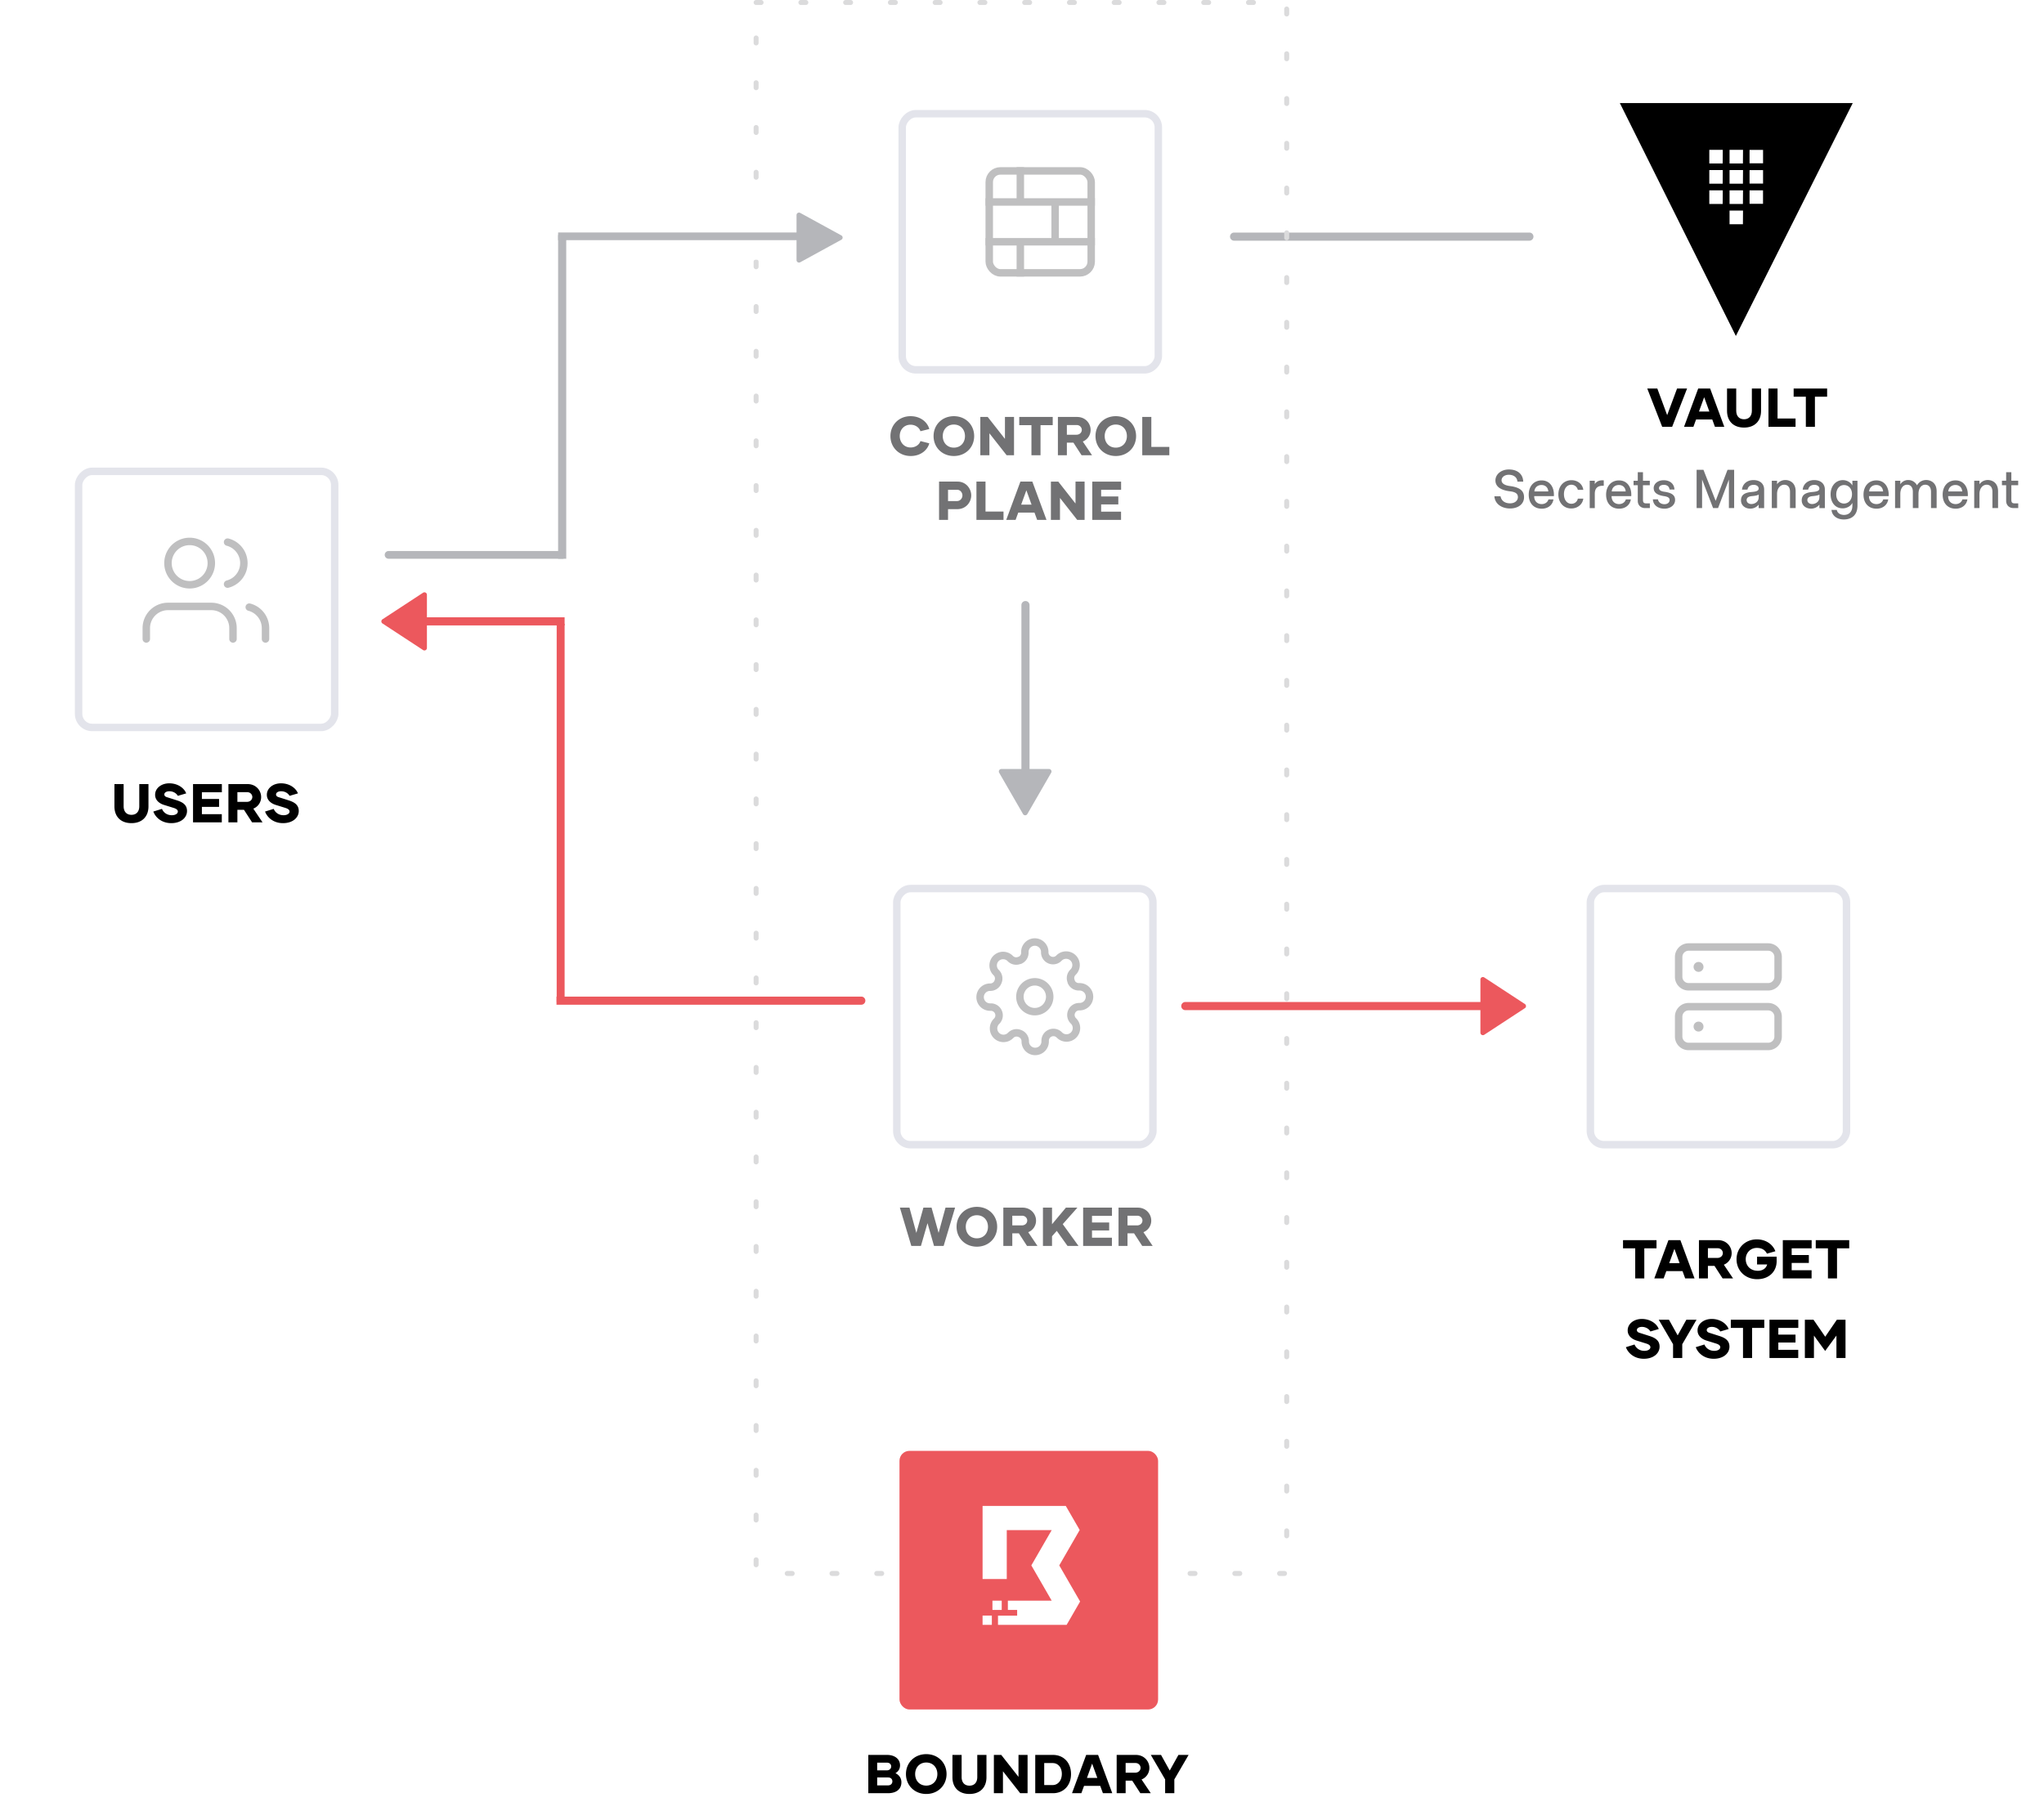 <svg width="411" height="366" fill="none" xmlns="http://www.w3.org/2000/svg">
  <g filter="url(#filter0_d)">
    <rect width="50" height="50" rx="2" transform="matrix(-1 0 0 1 232.164 21.612)" fill="#fff"/>
    <rect x=".75" y="-.75" width="51.5" height="51.5" rx="2.75" transform="matrix(-1 0 0 1 233.664 21.612)" stroke="#E3E4EB" stroke-width="1.5"/>
  </g>
  <rect x="198.914" y="34.362" width="20.5" height="20.5" rx="2.25" stroke="#BFBFC0" stroke-width="1.5"/>
  <path d="M198.164 40.612h22M198.164 48.612h22M212.164 48.612v-8M205.164 40.612v-7M205.164 55.612v-7" stroke="#BFBFC0" stroke-width="1.5"/>
  <path d="M183.116 91.691c2.167 0 3.443-1.353 3.74-2.552l-1.782-.45c-.187.66-.924 1.286-1.98 1.286-1.342 0-2.178-1.089-2.178-2.299 0-1.243.836-2.277 2.178-2.277 1.056 0 1.793.66 1.98 1.31l1.782-.44c-.297-1.2-1.573-2.586-3.773-2.586-2.31 0-4.037 1.727-4.037 4.004 0 2.277 1.727 4.004 4.07 4.004Zm8.685 0c2.354 0 4.081-1.727 4.081-4.004 0-2.277-1.727-4.004-4.081-4.004s-4.081 1.727-4.081 4.004c0 2.277 1.727 4.004 4.081 4.004Zm0-1.683c-1.353 0-2.233-1-2.233-2.32 0-1.31.88-2.322 2.233-2.322 1.353 0 2.233 1.012 2.233 2.321 0 1.32-.88 2.321-2.233 2.321Zm10.27-6.17v4.41l-3.465-4.41h-1.485v7.7h1.826v-4.412l3.465 4.411h1.485v-7.7h-1.826Zm9.607 0h-6.732v1.65h2.453v6.05h1.826v-6.05h2.453v-1.65Zm5.803 7.7h2.101l-1.859-2.762a2.49 2.49 0 0 0 1.573-2.343c0-1.276-1.012-2.596-2.728-2.596h-3.85v7.7h1.804v-2.53h1.32l1.639 2.53Zm-2.959-6.073h1.991c.561 0 1.012.44 1.012.968 0 .54-.44.98-1.089.98h-1.914v-1.948Zm9.838 6.226c2.354 0 4.081-1.727 4.081-4.004 0-2.277-1.727-4.004-4.081-4.004s-4.081 1.727-4.081 4.004c0 2.277 1.727 4.004 4.081 4.004Zm0-1.683c-1.353 0-2.233-1-2.233-2.32 0-1.31.88-2.322 2.233-2.322 1.353 0 2.233 1.012 2.233 2.321 0 1.32-.88 2.321-2.233 2.321Zm7.146-.143v-6.028h-1.826v7.7h5.445v-1.672h-3.619Zm-38.976 6.972h-3.707v7.7h1.804v-2.156h1.826c1.815 0 2.838-1.43 2.838-2.772 0-1.33-1.023-2.772-2.761-2.772Zm-.121 3.916h-1.782v-2.266h1.859c.594 0 1.034.55 1.034 1.133s-.44 1.133-1.111 1.133Zm5.754 2.112v-6.028h-1.826v7.7h5.445v-1.672h-3.619Zm10.383 1.672h1.881l-2.849-7.7h-2.398l-2.849 7.7h1.881l.539-1.474h3.256l.539 1.474Zm-3.212-3.069 1.045-2.882 1.045 2.882h-2.09Zm10.927-4.63v4.41l-3.465-4.41h-1.485v7.699h1.826v-4.411l3.465 4.411h1.485v-7.7h-1.826Zm9.167 1.65v-1.65h-5.797v7.699h5.786v-1.65h-4.004v-1.463h3.454v-1.595h-3.454v-1.342h4.015Z" fill="#727274"/>
  <g filter="url(#filter1_d)">
    <rect width="50" height="50" rx="2" transform="matrix(-1 0 0 1 66.552 93.522)" fill="#fff"/>
    <rect x=".75" y="-.75" width="51.5" height="51.5" rx="2.75" transform="matrix(-1 0 0 1 68.052 93.522)" stroke="#E3E4EB" stroke-width="1.5"/>
  </g>
  <path d="M28.005 157.658v4.466c0 .99-.517 1.716-1.573 1.716s-1.573-.726-1.573-1.716v-4.466H23.01v4.499c0 1.969 1.199 3.355 3.42 3.355 2.212 0 3.422-1.386 3.422-3.355v-4.499h-1.848Zm6.443 7.854c1.903 0 3.157-1.067 3.157-2.442 0-1.298-.957-1.804-2.112-2.167l-1.936-.616c-.33-.099-.517-.286-.517-.55 0-.352.396-.638 1.023-.638.737 0 1.397.385 1.694.924l1.683-.495c-.407-1.078-1.705-2.024-3.4-2.024-1.66 0-2.86 1.034-2.848 2.299-.011 1.012.748 1.716 1.76 2.035l1.98.616c.583.187.825.418.825.737 0 .385-.462.726-1.2.726-1.011 0-1.693-.561-1.99-1.276l-1.738.539c.44 1.188 1.672 2.332 3.619 2.332Zm10.163-6.204v-1.65h-5.797v7.7h5.785v-1.65h-4.003v-1.463h3.454v-1.595h-3.454v-1.342h4.015Zm6.082 6.05h2.101l-1.859-2.761a2.49 2.49 0 0 0 1.573-2.343c0-1.276-1.012-2.596-2.728-2.596h-3.85v7.7h1.804v-2.53h1.32l1.639 2.53Zm-2.959-6.072h1.991c.561 0 1.012.44 1.012.968 0 .539-.44.979-1.089.979h-1.914v-1.947Zm9.18 6.226c1.903 0 3.157-1.067 3.157-2.442 0-1.298-.957-1.804-2.112-2.167l-1.936-.616c-.33-.099-.517-.286-.517-.55 0-.352.396-.638 1.023-.638.737 0 1.397.385 1.694.924l1.683-.495c-.407-1.078-1.705-2.024-3.399-2.024-1.66 0-2.86 1.034-2.849 2.299-.01 1.012.748 1.716 1.76 2.035l1.98.616c.583.187.825.418.825.737 0 .385-.462.726-1.199.726-1.012 0-1.694-.561-1.99-1.276l-1.739.539c.44 1.188 1.672 2.332 3.62 2.332Z" fill="#000"/>
  <path d="M46.85 128.478v-2.179a4.359 4.359 0 0 0-4.358-4.359h-8.716a4.359 4.359 0 0 0-4.358 4.359v2.179" stroke="#BFBFC0" stroke-width="1.5" stroke-linecap="round" stroke-linejoin="round"/>
  <path clip-rule="evenodd" d="M38.134 117.582a4.358 4.358 0 1 0 0-8.716 4.358 4.358 0 0 0 0 8.716Z" stroke="#BFBFC0" stroke-width="1.5" stroke-linecap="round" stroke-linejoin="round"/>
  <path d="M53.388 128.478v-2.179a4.358 4.358 0 0 0-3.269-4.217M45.761 109.007a4.359 4.359 0 0 1 0 8.444" stroke="#BFBFC0" stroke-width="1.5" stroke-linecap="round" stroke-linejoin="round"/>
  <path d="M247.328 47.578c0-.45.366-.817.818-.817h59.38a.817.817 0 0 1 0 1.634h-59.38a.817.817 0 0 1-.818-.817Z" fill="#B5B6BA"/>
  <path stroke="#DBDBDC" stroke-linecap="round" stroke-dasharray="1 8" d="M152.037.5h106.687v315.881H152.037z"/>
  <path fill="#fff" d="M149.269 42.403h6.537v9.806h-6.537z"/>
  <path d="M77.358 111.573c0-.428.347-.775.775-.775h35.18v1.55h-35.18a.775.775 0 0 1-.775-.775ZM112.224 46.739h51.209v1.55h-51.209z" fill="#B5B6BA"/>
  <path fill="#B5B6BA" d="M112.224 47.255h1.634v65.093h-1.634zM169.169 47.333a.5.5 0 0 1 0 .877l-8.265 4.525a.5.5 0 0 1-.74-.438v-9.05a.5.5 0 0 1 .74-.439l8.265 4.525Z"/>
  <path d="M174.002 201.205a.817.817 0 0 0-.817-.817h-61.288v1.634h61.288a.817.817 0 0 0 .817-.817ZM113.531 124.119h-29.79v1.635h29.79v-1.635Z" fill="#EC585D"/>
  <path fill="#EC585D" d="M113.532 125.43h-1.596v76.048h1.596zM76.907 124.526a.5.5 0 0 0 0 .836l8.163 5.347a.5.5 0 0 0 .774-.418v-10.694a.5.5 0 0 0-.774-.418l-8.163 5.347Z"/>
  <path d="M206.198 120.851c.451 0 .817.366.817.817v33.231a.817.817 0 1 1-1.634 0v-33.231c0-.451.366-.817.817-.817Z" fill="#B5B6BA"/>
  <path d="M206.572 163.683a.5.5 0 0 1-.866 0l-4.796-8.306a.5.5 0 0 1 .433-.75h9.591a.5.5 0 0 1 .433.75l-4.795 8.306Z" fill="#B5B6BA"/>
  <g filter="url(#filter2_d)">
    <rect width="50" height="50" rx="2" transform="matrix(-1 0 0 1 370.537 177.418)" fill="#fff"/>
    <rect x=".75" y="-.75" width="51.5" height="51.5" rx="2.75" transform="matrix(-1 0 0 1 372.037 177.418)" stroke="#E3E4EB" stroke-width="1.5"/>
  </g>
  <path clip-rule="evenodd" d="M337.537 192.418a2 2 0 0 1 2-2h16a2 2 0 0 1 2 2v4a2 2 0 0 1-2 2h-16a2 2 0 0 1-2-2v-4ZM337.537 204.418a2 2 0 0 1 2-2h16a2 2 0 0 1 2 2v4a2 2 0 0 1-2 2h-16a2 2 0 0 1-2-2v-4Z" stroke="#BFBFC0" stroke-width="1.5" stroke-linecap="round" stroke-linejoin="round"/>
  <circle cx="341.537" cy="194.418" r="1" fill="#BFBFC0"/>
  <circle cx="341.537" cy="206.418" r="1" fill="#BFBFC0"/>
  <path d="M333.084 249.36h-6.732v1.65h2.453v6.05h1.826v-6.05h2.453v-1.65Zm5.769 7.7h1.881l-2.849-7.7h-2.398l-2.849 7.7h1.881l.539-1.474h3.256l.539 1.474Zm-3.212-3.069 1.045-2.882 1.045 2.882h-2.09Zm10.739 3.069h2.101l-1.859-2.761a2.49 2.49 0 0 0 1.573-2.343c0-1.276-1.012-2.596-2.728-2.596h-3.85v7.7h1.804v-2.53h1.32l1.639 2.53Zm-2.959-6.072h1.991c.561 0 1.012.44 1.012.968 0 .539-.44.979-1.089.979h-1.914v-1.947Zm13.82 1.694h-3.938v1.573l2.024-.011c-.143.638-.748 1.276-1.859 1.276-1.617 0-2.442-1.122-2.442-2.321 0-1.243.902-2.277 2.233-2.277 1.078 0 1.672.462 2.035 1.155l1.694-.484c-.473-1.276-1.782-2.387-3.751-2.387-2.299 0-4.059 1.727-4.059 4.004 0 2.266 1.749 4.004 4.147 4.004 2.376 0 3.916-1.54 3.916-3.619v-.913Zm7.038-1.672v-1.65h-5.797v7.7h5.786v-1.65h-4.004v-1.463h3.454v-1.595h-3.454v-1.342h4.015Zm7.556-1.65h-6.732v1.65h2.453v6.05h1.826v-6.05h2.453v-1.65Zm-41.289 23.854c1.903 0 3.157-1.067 3.157-2.442 0-1.298-.957-1.804-2.112-2.167l-1.936-.616c-.33-.099-.517-.286-.517-.55 0-.352.396-.638 1.023-.638.737 0 1.397.385 1.694.924l1.683-.495c-.407-1.078-1.705-2.024-3.399-2.024-1.661 0-2.86 1.034-2.849 2.299-.011 1.012.748 1.716 1.76 2.035l1.98.616c.583.187.825.418.825.737 0 .385-.462.726-1.199.726-1.012 0-1.694-.561-1.991-1.276l-1.738.539c.44 1.188 1.672 2.332 3.619 2.332Zm8.541-7.854-1.749 3.146-1.749-3.146h-2.057l2.882 4.928v2.772h1.848v-2.772l2.871-4.928h-2.046Zm5.509 7.854c1.903 0 3.157-1.067 3.157-2.442 0-1.298-.957-1.804-2.112-2.167l-1.936-.616c-.33-.099-.517-.286-.517-.55 0-.352.396-.638 1.023-.638.737 0 1.397.385 1.694.924l1.683-.495c-.407-1.078-1.705-2.024-3.399-2.024-1.661 0-2.86 1.034-2.849 2.299-.011 1.012.748 1.716 1.76 2.035l1.98.616c.583.187.825.418.825.737 0 .385-.462.726-1.199.726-1.012 0-1.694-.561-1.991-1.276l-1.738.539c.44 1.188 1.672 2.332 3.619 2.332Zm10.162-7.854h-6.732v1.65h2.453v6.05h1.826v-6.05h2.453v-1.65Zm6.838 1.65v-1.65h-5.797v7.7h5.786v-1.65h-4.004v-1.463h3.454v-1.595h-3.454v-1.342h4.015Zm7.755-1.65-2.343 3.421-2.354-3.421h-1.738v7.7h1.826v-4.51l2.255 3.091 2.266-3.091v4.51h1.826v-7.7h-1.738Z" fill="#000"/>
  <g filter="url(#filter3_d)">
    <rect width="50" height="50" rx="2" transform="matrix(-1 0 0 1 231.075 177.418)" fill="#fff"/>
    <rect x=".75" y="-.75" width="51.5" height="51.5" rx="2.75" transform="matrix(-1 0 0 1 232.575 177.418)" stroke="#E3E4EB" stroke-width="1.5"/>
  </g>
  <path clip-rule="evenodd" d="M208.075 203.418a3 3 0 1 0 0-6 3 3 0 0 0 0 6Z" stroke="#BFBFC0" stroke-width="1.5" stroke-linecap="round" stroke-linejoin="round"/>
  <path clip-rule="evenodd" d="M215.475 203.418a1.648 1.648 0 0 0 .33 1.82l.06.06a2.001 2.001 0 0 1-2.83 2.83l-.06-.06a1.648 1.648 0 0 0-1.82-.33 1.648 1.648 0 0 0-1 1.51v.17a2 2 0 0 1-4 0v-.09a1.65 1.65 0 0 0-1.08-1.51 1.648 1.648 0 0 0-1.82.33l-.06.06a2.001 2.001 0 0 1-2.83-2.83l.06-.06a1.652 1.652 0 0 0 .33-1.82 1.649 1.649 0 0 0-1.51-1h-.17a2 2 0 0 1 0-4h.09a1.65 1.65 0 0 0 1.51-1.08 1.652 1.652 0 0 0-.33-1.82l-.06-.06a1.998 1.998 0 0 1 0-2.83 1.998 1.998 0 0 1 2.83 0l.06.06a1.65 1.65 0 0 0 1.82.33h.08a1.652 1.652 0 0 0 1-1.51v-.17a2 2 0 1 1 4 0v.09a1.649 1.649 0 0 0 1 1.51 1.65 1.65 0 0 0 1.82-.33l.06-.06a1.998 1.998 0 0 1 2.83 0 2.001 2.001 0 0 1 0 2.83l-.06.06a1.648 1.648 0 0 0-.33 1.82v.08a1.65 1.65 0 0 0 1.51 1h.17a2 2 0 0 1 0 4h-.09a1.648 1.648 0 0 0-1.51 1Z" stroke="#BFBFC0" stroke-width="1.5" stroke-linecap="round" stroke-linejoin="round"/>
  <path d="m190.119 242.822-1.386 5.082-1.419-5.082h-1.639l-1.419 5.082-1.386-5.082h-1.925l2.299 7.7h1.936l1.32-4.576 1.309 4.576h1.936l2.299-7.7h-1.925Zm6.307 7.854c2.354 0 4.081-1.727 4.081-4.004 0-2.277-1.727-4.004-4.081-4.004s-4.081 1.727-4.081 4.004c0 2.277 1.727 4.004 4.081 4.004Zm0-1.683c-1.353 0-2.233-1.001-2.233-2.321 0-1.309.88-2.321 2.233-2.321 1.353 0 2.233 1.012 2.233 2.321 0 1.32-.88 2.321-2.233 2.321Zm10.083 1.529h2.101l-1.859-2.761a2.49 2.49 0 0 0 1.573-2.343c0-1.276-1.012-2.596-2.728-2.596h-3.85v7.7h1.804v-2.53h1.32l1.639 2.53Zm-2.959-6.072h1.991c.561 0 1.012.44 1.012.968 0 .539-.44.979-1.089.979h-1.914v-1.947Zm11.1 6.072h2.211l-3.168-4.378 2.948-3.322h-2.31l-2.794 3.344v-3.344h-1.826v7.7h1.826v-1.947l.957-1.078 2.156 3.025Zm8.941-6.05v-1.65h-5.797v7.7h5.786v-1.65h-4.004v-1.463h3.454v-1.595h-3.454v-1.342h4.015Zm6.083 6.05h2.101l-1.859-2.761a2.49 2.49 0 0 0 1.573-2.343c0-1.276-1.012-2.596-2.728-2.596h-3.85v7.7h1.804v-2.53h1.32l1.639 2.53Zm-2.959-6.072h1.991c.561 0 1.012.44 1.012.968 0 .539-.44.979-1.089.979h-1.914v-1.947Z" fill="#727274"/>
  <path d="M180.052 356.541c.572-.33.924-.869.924-1.584 0-1.243-1.045-2.09-2.618-2.09h-3.762v7.7h3.96c1.672 0 2.695-.814 2.695-2.2 0-.847-.473-1.474-1.199-1.826Zm-1.694-2.112c.484-.011.836.308.836.748s-.352.792-.836.792h-1.98v-1.54h1.98Zm.198 4.565h-2.178v-1.595h2.178c.561 0 .88.319.88.792 0 .451-.319.803-.88.803Zm7.692 1.727c2.354 0 4.081-1.727 4.081-4.004 0-2.277-1.727-4.004-4.081-4.004s-4.081 1.727-4.081 4.004c0 2.277 1.727 4.004 4.081 4.004Zm0-1.683c-1.353 0-2.233-1.001-2.233-2.321 0-1.309.88-2.321 2.233-2.321 1.353 0 2.233 1.012 2.233 2.321 0 1.32-.88 2.321-2.233 2.321Zm10.259-6.171v4.466c0 .99-.517 1.716-1.573 1.716s-1.573-.726-1.573-1.716v-4.466h-1.848v4.499c0 1.969 1.199 3.355 3.421 3.355 2.211 0 3.421-1.386 3.421-3.355v-4.499h-1.848Zm8.288 0v4.411l-3.465-4.411h-1.485v7.7h1.826v-4.411l3.465 4.411h1.485v-7.7h-1.826Zm6.922 0h-3.553v7.7h3.553c2.2 0 3.641-1.617 3.641-3.85 0-2.288-1.474-3.85-3.641-3.85Zm-.044 6.061h-1.705v-4.422h1.705c1.034 0 1.837.825 1.837 2.178s-.803 2.244-1.837 2.244Zm10.097 1.639h1.881l-2.849-7.7h-2.398l-2.849 7.7h1.881l.539-1.474h3.256l.539 1.474Zm-3.212-3.069 1.045-2.882 1.045 2.882h-2.09Zm10.74 3.069h2.101l-1.859-2.761a2.49 2.49 0 0 0 1.573-2.343c0-1.276-1.012-2.596-2.728-2.596h-3.85v7.7h1.804v-2.53h1.32l1.639 2.53Zm-2.959-6.072h1.991c.561 0 1.012.44 1.012.968 0 .539-.44.979-1.089.979h-1.914v-1.947Zm10.616-1.628-1.749 3.146-1.749-3.146H231.4l2.882 4.928v2.772h1.848v-2.772l2.871-4.928h-2.046Z" fill="#000"/>
  <path d="M237.522 202.295c0-.451.366-.817.817-.817h59.381a.817.817 0 0 1 0 1.634h-59.381a.817.817 0 0 1-.817-.817Z" fill="#EC585D"/>
  <path d="M306.615 201.882a.5.5 0 0 1 0 .837l-8.165 5.345a.5.5 0 0 1-.774-.418v-10.691a.5.5 0 0 1 .774-.418l8.165 5.345Z" fill="#EC585D"/>
  <g filter="url(#filter4_d)">
    <rect x="180.866" y="289.731" width="52" height="52" rx="2" fill="#EC585D"/>
  </g>
  <path d="M200.673 326.713v-1.852h3.851v-1.144h-1.866v-1.866h8.812l-4.094-7.091 4.094-7.092h-9.033v9.835h-4.864v-14.697h16.734l2.793 4.837-4.109 7.117 4.193 7.262-2.709 4.691h-13.802Z" fill="#fff"/>
  <path d="M201.423 321.85h-1.866v1.866h1.866v-1.866ZM199.438 324.849h-1.866v1.866h1.866v-1.866Z" fill="#fff"/>
  <path d="M303.622 102.241c1.65 0 2.827-.88 2.827-2.266 0-1.144-.66-1.969-2.838-2.244-1.001-.132-1.683-.495-1.683-1.166 0-.55.528-1.1 1.463-1.1.946 0 1.661.484 1.727 1.375h1.166c-.055-1.518-1.144-2.442-2.893-2.442-1.551 0-2.695.99-2.695 2.2 0 1.067.77 1.936 2.981 2.2 1.144.143 1.54.528 1.54 1.166 0 .638-.561 1.243-1.573 1.243-1.078 0-1.749-.528-1.925-1.419h-1.232c.121 1.65 1.606 2.453 3.135 2.453Zm6.387.044c1.298 0 2.189-.781 2.354-1.87h-1.001c-.231.737-.902.946-1.342.946-.935 0-1.529-.616-1.529-1.595v-.01h3.96c.099-1.794-.814-3.158-2.464-3.158-1.562 0-2.596 1.166-2.596 2.86 0 1.76 1.045 2.827 2.618 2.827Zm-1.485-3.465c.055-.759.616-1.298 1.43-1.298.825 0 1.32.54 1.375 1.298h-2.805Zm7.423 3.421c1.265 0 2.266-.825 2.42-1.98h-1.1c-.11.55-.572 1.034-1.298 1.034-.847 0-1.496-.737-1.496-1.936 0-1.177.649-1.892 1.485-1.892.704 0 1.177.484 1.309 1.034h1.1c-.143-1.144-1.122-1.947-2.376-1.947-1.551 0-2.64 1.177-2.64 2.86 0 1.672 1.078 2.827 2.596 2.827Zm3.705-.077h1.023v-2.882c0-1.342.847-1.628 1.661-1.606l.143-.01v-1.09h-.198c-1.078-.022-1.485.55-1.606.781v-.693h-1.023v5.5Zm5.916.121c1.298 0 2.189-.781 2.354-1.87h-1.001c-.231.737-.902.946-1.342.946-.935 0-1.529-.616-1.529-1.595v-.01h3.96c.099-1.794-.814-3.158-2.464-3.158-1.562 0-2.596 1.166-2.596 2.86 0 1.76 1.045 2.827 2.618 2.827Zm-1.485-3.465c.055-.759.616-1.298 1.43-1.298.825 0 1.32.54 1.375 1.298h-2.805Zm6.708 3.344h.957v-.946h-.715c-.506 0-.671-.187-.671-.737v-2.915h1.375v-.902h-1.375v-1.716h-1.045v1.716h-.847v.902h.847v3.146c0 .869.605 1.452 1.474 1.452Zm3.906.121c1.089 0 2.123-.66 2.123-1.749 0-.869-.528-1.44-2.189-1.66-.715-.1-1.045-.364-1.045-.727 0-.44.484-.66.968-.66.44 0 1.056.165 1.155.946h.99c-.088-1.342-1.122-1.87-2.167-1.87-1.221 0-2.013.737-2.013 1.573 0 .627.297 1.364 2.112 1.628.858.132 1.089.407 1.089.77 0 .462-.374.847-1.045.847-.649 0-1.188-.341-1.298-.979h-1.023c.066 1.254 1.122 1.881 2.343 1.881Zm6.453-.121h1.1v-5.753l2.211 5.753h1.001l2.178-5.73v5.73h1.056v-7.7h-1.331l-2.387 6.237-2.453-6.237h-1.375v7.7Zm10.783.11a2.16 2.16 0 0 0 1.694-.803v.693h1.1v-3.74c0-1.089-.77-1.892-2.145-1.892-1.331 0-2.2.825-2.31 1.925l1.111-.01c.066-.485.451-.958 1.243-.958.594 0 1.001.32 1.001.737 0 .594-.847.65-1.551.715-.627.055-1.144.21-1.507.495-.341.275-.495.704-.495 1.177 0 1.056.88 1.661 1.859 1.661Zm.165-.924c-.517-.033-.891-.341-.891-.803s.374-.737 1.078-.792c.616-.055 1.111-.143 1.353-.308l-.011.583c-.022.946-.88 1.342-1.529 1.32Zm4.17.814h1.056v-2.838c0-1.155.671-1.859 1.441-1.859.671 0 1.166.451 1.166 1.43v3.267h1.133v-3.377c0-1.749-1.21-2.266-2.068-2.266-.88 0-1.452.517-1.672.858v-.715h-1.056v5.5Zm7.874.11a2.16 2.16 0 0 0 1.694-.803v.693h1.1v-3.74c0-1.089-.77-1.892-2.145-1.892-1.331 0-2.2.825-2.31 1.925l1.111-.01c.066-.485.451-.958 1.243-.958.594 0 1.001.32 1.001.737 0 .594-.847.65-1.551.715-.627.055-1.144.21-1.507.495-.341.275-.495.704-.495 1.177 0 1.056.88 1.661 1.859 1.661Zm.165-.924c-.517-.033-.891-.341-.891-.803s.374-.737 1.078-.792c.616-.055 1.111-.143 1.353-.308l-.011.583c-.022.946-.88 1.342-1.529 1.32Zm6.426 3.102c1.606 0 2.761-.88 2.761-2.783v-5.005h-1.023v.957c-.352-.66-1.133-1.078-1.914-1.078-1.441 0-2.464 1.2-2.464 2.838 0 1.65.913 2.838 2.431 2.838.825 0 1.606-.44 1.947-1.1v.55c0 1.32-.748 1.87-1.705 1.87-.275 0-1.243-.088-1.43-1.001l-1.056-.011c.055 1.034.968 1.925 2.453 1.925Zm.055-3.201c-.924 0-1.562-.759-1.562-1.804 0-1.122.638-1.914 1.562-1.914.946 0 1.606.76 1.606 1.815 0 1.111-.66 1.903-1.606 1.903Zm6.538 1.034c1.298 0 2.189-.781 2.354-1.87h-1.001c-.231.737-.902.946-1.342.946-.935 0-1.529-.616-1.529-1.595v-.01h3.96c.099-1.794-.814-3.158-2.464-3.158-1.562 0-2.596 1.166-2.596 2.86 0 1.76 1.045 2.827 2.618 2.827Zm-1.485-3.465c.055-.759.616-1.298 1.43-1.298.825 0 1.32.54 1.375 1.298h-2.805Zm5.212 3.344h1.056v-2.838c0-1.155.583-1.859 1.353-1.859.671 0 1.166.451 1.166 1.43v3.267h1.133v-2.838c0-1.155.583-1.859 1.353-1.859.671 0 1.166.451 1.166 1.43v3.267h1.133v-3.377c0-1.749-1.232-2.266-2.09-2.266-.869 0-1.496.451-1.859 1.067a1.956 1.956 0 0 0-1.771-1.067 1.83 1.83 0 0 0-1.584.858v-.715h-1.056v5.5Zm12.188.121c1.298 0 2.189-.781 2.354-1.87h-1.001c-.231.737-.902.946-1.342.946-.935 0-1.529-.616-1.529-1.595v-.01h3.96c.099-1.794-.814-3.158-2.464-3.158-1.562 0-2.596 1.166-2.596 2.86 0 1.76 1.045 2.827 2.618 2.827Zm-1.485-3.465c.055-.759.616-1.298 1.43-1.298.825 0 1.32.54 1.375 1.298h-2.805Zm5.212 3.344h1.056v-2.838c0-1.155.671-1.859 1.441-1.859.671 0 1.166.451 1.166 1.43v3.267h1.133v-3.377c0-1.749-1.21-2.266-2.068-2.266-.88 0-1.452.517-1.672.858v-.715h-1.056v5.5Zm7.896 0h.957v-.946h-.715c-.506 0-.671-.187-.671-.737v-2.915h1.375v-.902h-1.375v-1.716h-1.045v1.716h-.847v.902h.847v3.146c0 .869.605 1.452 1.474 1.452Z" fill="#727274"/>
  <path d="m325.713 20.727 23.327 46.827 23.501-46.827h-46.828Zm26.08 9.418h2.717v2.694h-2.717v-2.694Zm-5.404 10.866h-2.688v-2.738h2.709l-.021 2.738Zm0-4.071h-2.688V34.2h2.709l-.021 2.739Zm0-4.072h-2.688V30.13h2.709l-.021 2.738Zm4.071 12.222h-2.688v-2.746h2.71l-.022 2.746Zm0-4.079h-2.688v-2.738h2.71l-.022 2.738Zm0-4.071h-2.688V34.2h2.71l-.022 2.739Zm0-4.072h-2.688V30.13h2.71l-.022 2.738Zm1.333 1.333h2.717v2.71h-2.717V34.2Zm0 6.781v-2.71h2.709v2.71h-2.709ZM337.219 78.12l-1.991 5.358-1.98-5.357h-2.024l3.003 7.7h2.002l3.003-7.7h-2.013Zm7.616 7.7h1.881l-2.849-7.7h-2.398l-2.849 7.7h1.881l.539-1.473h3.256l.539 1.474Zm-3.212-3.068 1.045-2.882 1.045 2.882h-2.09Zm10.636-4.631v4.466c0 .99-.517 1.716-1.573 1.716s-1.573-.726-1.573-1.716V78.12h-1.848v4.499c0 1.969 1.199 3.355 3.421 3.355 2.211 0 3.421-1.386 3.421-3.355v-4.5h-1.848Zm5.164 6.028V78.12h-1.826v7.7h5.445v-1.672h-3.619Zm9.969-6.028h-6.732v1.65h2.453v6.05h1.826v-6.05h2.453v-1.65Z" fill="#000"/>
  <defs>
    <filter id="filter0_d" x="172.664" y="14.112" width="69" height="69" filterUnits="userSpaceOnUse" color-interpolation-filters="sRGB">
      <feFlood flood-opacity="0" result="BackgroundImageFix"/>
      <feColorMatrix in="SourceAlpha" values="0 0 0 0 0 0 0 0 0 0 0 0 0 0 0 0 0 0 127 0" result="hardAlpha"/>
      <feOffset dy="2"/>
      <feGaussianBlur stdDeviation="4"/>
      <feComposite in2="hardAlpha" operator="out"/>
      <feColorMatrix values="0 0 0 0 0 0 0 0 0 0 0 0 0 0 0 0 0 0 0.05 0"/>
      <feBlend in2="BackgroundImageFix" result="effect1_dropShadow"/>
      <feBlend in="SourceGraphic" in2="effect1_dropShadow" result="shape"/>
    </filter>
    <filter id="filter1_d" x="7.052" y="86.022" width="69" height="69" filterUnits="userSpaceOnUse" color-interpolation-filters="sRGB">
      <feFlood flood-opacity="0" result="BackgroundImageFix"/>
      <feColorMatrix in="SourceAlpha" values="0 0 0 0 0 0 0 0 0 0 0 0 0 0 0 0 0 0 127 0" result="hardAlpha"/>
      <feOffset dy="2"/>
      <feGaussianBlur stdDeviation="4"/>
      <feComposite in2="hardAlpha" operator="out"/>
      <feColorMatrix values="0 0 0 0 0 0 0 0 0 0 0 0 0 0 0 0 0 0 0.05 0"/>
      <feBlend in2="BackgroundImageFix" result="effect1_dropShadow"/>
      <feBlend in="SourceGraphic" in2="effect1_dropShadow" result="shape"/>
    </filter>
    <filter id="filter2_d" x="311.037" y="169.918" width="69" height="69" filterUnits="userSpaceOnUse" color-interpolation-filters="sRGB">
      <feFlood flood-opacity="0" result="BackgroundImageFix"/>
      <feColorMatrix in="SourceAlpha" values="0 0 0 0 0 0 0 0 0 0 0 0 0 0 0 0 0 0 127 0" result="hardAlpha"/>
      <feOffset dy="2"/>
      <feGaussianBlur stdDeviation="4"/>
      <feComposite in2="hardAlpha" operator="out"/>
      <feColorMatrix values="0 0 0 0 0 0 0 0 0 0 0 0 0 0 0 0 0 0 0.05 0"/>
      <feBlend in2="BackgroundImageFix" result="effect1_dropShadow"/>
      <feBlend in="SourceGraphic" in2="effect1_dropShadow" result="shape"/>
    </filter>
    <filter id="filter3_d" x="171.575" y="169.918" width="69" height="69" filterUnits="userSpaceOnUse" color-interpolation-filters="sRGB">
      <feFlood flood-opacity="0" result="BackgroundImageFix"/>
      <feColorMatrix in="SourceAlpha" values="0 0 0 0 0 0 0 0 0 0 0 0 0 0 0 0 0 0 127 0" result="hardAlpha"/>
      <feOffset dy="2"/>
      <feGaussianBlur stdDeviation="4"/>
      <feComposite in2="hardAlpha" operator="out"/>
      <feColorMatrix values="0 0 0 0 0 0 0 0 0 0 0 0 0 0 0 0 0 0 0.05 0"/>
      <feBlend in2="BackgroundImageFix" result="effect1_dropShadow"/>
      <feBlend in="SourceGraphic" in2="effect1_dropShadow" result="shape"/>
    </filter>
    <filter id="filter4_d" x="172.866" y="283.731" width="68" height="68" filterUnits="userSpaceOnUse" color-interpolation-filters="sRGB">
      <feFlood flood-opacity="0" result="BackgroundImageFix"/>
      <feColorMatrix in="SourceAlpha" values="0 0 0 0 0 0 0 0 0 0 0 0 0 0 0 0 0 0 127 0" result="hardAlpha"/>
      <feOffset dy="2"/>
      <feGaussianBlur stdDeviation="4"/>
      <feComposite in2="hardAlpha" operator="out"/>
      <feColorMatrix values="0 0 0 0 0 0 0 0 0 0 0 0 0 0 0 0 0 0 0.05 0"/>
      <feBlend in2="BackgroundImageFix" result="effect1_dropShadow"/>
      <feBlend in="SourceGraphic" in2="effect1_dropShadow" result="shape"/>
    </filter>
  </defs>
</svg>